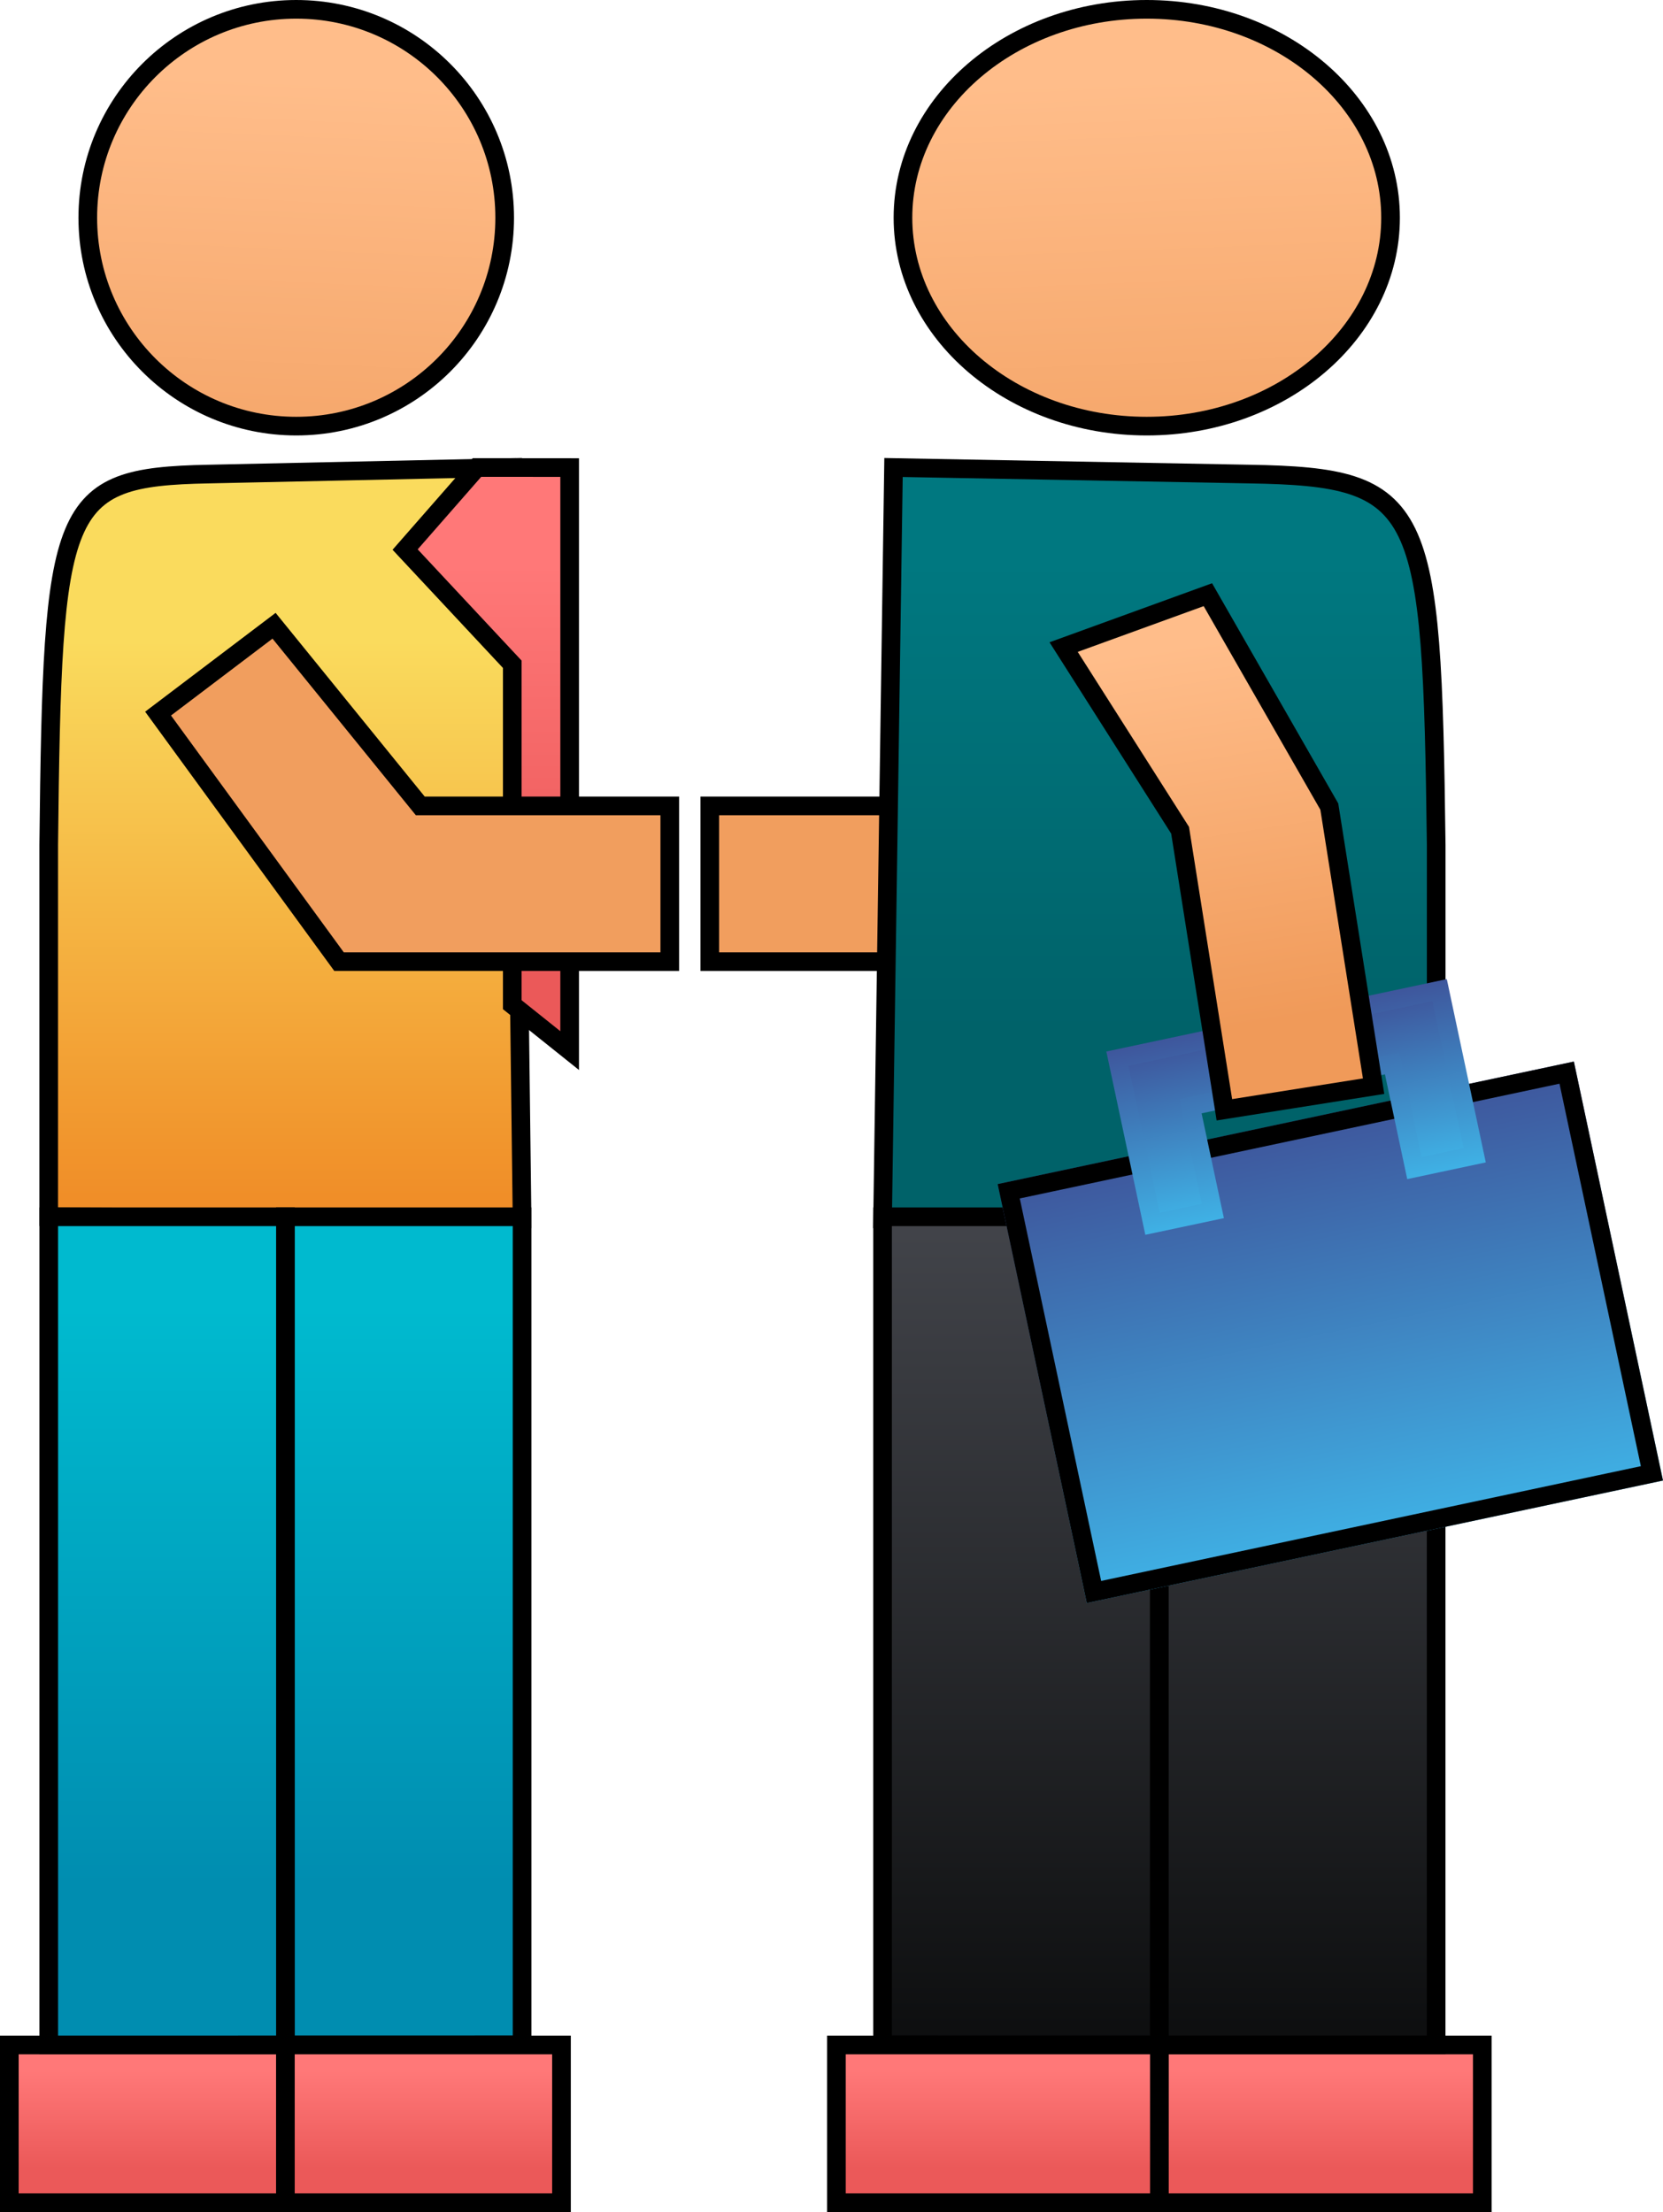 <svg xmlns="http://www.w3.org/2000/svg" xmlns:xlink="http://www.w3.org/1999/xlink" width="89.147" height="118.603" viewBox="0 0 89.147 118.603">
  <defs>
    <linearGradient id="linear-gradient" x1="0.5" x2="0.5" y2="1" gradientUnits="objectBoundingBox">
      <stop offset="0.23" stop-color="#fadb5d"/>
      <stop offset="0.97" stop-color="#f08e28"/>
    </linearGradient>
    <linearGradient id="linear-gradient-2" x1="0.5" x2="0.5" y2="1" gradientUnits="objectBoundingBox">
      <stop offset="0.126" stop-color="#007880"/>
      <stop offset="0.75" stop-color="#006269"/>
    </linearGradient>
    <linearGradient id="linear-gradient-3" x1="0.5" x2="0.5" y2="1" gradientUnits="objectBoundingBox">
      <stop offset="0.106" stop-color="#00bacf"/>
      <stop offset="0.809" stop-color="#008db0"/>
    </linearGradient>
    <linearGradient id="linear-gradient-4" x1="0.5" x2="0.5" y2="1" gradientUnits="objectBoundingBox">
      <stop offset="0" stop-color="#42444a"/>
      <stop offset="1" stop-color="#0d0e0f"/>
    </linearGradient>
    <linearGradient id="linear-gradient-5" x1="0.5" x2="0.5" y2="1" gradientUnits="objectBoundingBox">
      <stop offset="0.166" stop-color="#ff7878"/>
      <stop offset="0.78" stop-color="#eb5959"/>
    </linearGradient>
    <linearGradient id="linear-gradient-11" x1="0.5" x2="0.417" y2="1.813" gradientUnits="objectBoundingBox">
      <stop offset="0" stop-color="#ffbd8a"/>
      <stop offset="0.092" stop-color="#ffbd8a"/>
      <stop offset="0.844" stop-color="#f09a59"/>
      <stop offset="1" stop-color="#f09a59"/>
    </linearGradient>
    <linearGradient id="linear-gradient-12" x2="0.583" y2="1.813" xlink:href="#linear-gradient-11"/>
    <linearGradient id="linear-gradient-14" x1="0.5" x2="0.5" y2="1" gradientUnits="objectBoundingBox">
      <stop offset="0" stop-color="#3e569c"/>
      <stop offset="1" stop-color="#3fb1e5"/>
    </linearGradient>
    <linearGradient id="linear-gradient-16" x1="0.5" x2="0.5" y2="1" gradientUnits="objectBoundingBox">
      <stop offset="0.092" stop-color="#ffbd8a"/>
      <stop offset="0.844" stop-color="#f09a59"/>
    </linearGradient>
  </defs>
  <g id="Group_4391" data-name="Group 4391" transform="translate(-18279.721 5156.959)">
    <g id="Group_4384" data-name="Group 4384" transform="translate(18280.221 -5156.459)">
      <path id="Path_5528" data-name="Path 5528" d="M18299.859-5034.726l-7.268-4.71-9.166,9.659h-15.646v8.35h20.738Z" transform="translate(-18230.23 5072.487)" fill="#f19e5e" stroke="#000" stroke-width="1"/>
      <path id="Path_5235" data-name="Path 5235" d="M31.265,144.282l-25.374-.107V124.24c.2-18.3.538-19.728,8.532-19.887L30.764,104Z" transform="translate(-3.779 -79.434)" stroke="#000" stroke-width="1" fill="url(#linear-gradient)"/>
      <path id="Path_5527" data-name="Path 5527" d="M5.892,144.282l29.677-.107V124.24c-.23-18.3-.629-19.728-9.979-19.887L6.478,104Z" transform="translate(40.92 -79.434)" stroke="#000" stroke-width="1" fill="url(#linear-gradient-2)"/>
      <path id="Path_5236" data-name="Path 5236" d="M32,256H44.687v44.4H32Zm0,0" transform="translate(-17.201 -191.259)" stroke="#000" stroke-width="1" fill="url(#linear-gradient-3)"/>
      <path id="Path_5530" data-name="Path 5530" d="M46.838,256H32v44.4H46.838Zm0,0" transform="translate(14.81 -191.259)" stroke="#000" stroke-width="1" fill="url(#linear-gradient-4)"/>
      <path id="Path_5237" data-name="Path 5237" d="M24,424H38.8v8.458H24Zm0,0" transform="translate(-24 -314.855)" stroke="#000" stroke-width="1" fill="url(#linear-gradient-5)"/>
      <path id="Path_5532" data-name="Path 5532" d="M41.312,424H24v8.458H41.312Zm0,0" transform="translate(37.648 -314.855)" stroke="#000" stroke-width="1" fill="url(#linear-gradient-5)"/>
      <path id="Path_5241" data-name="Path 5241" d="M32,256H44.687v44.4H32Zm0,0" transform="translate(-29.886 -191.259)" stroke="#000" stroke-width="1" fill="url(#linear-gradient-3)"/>
      <path id="Path_5531" data-name="Path 5531" d="M46.838,256H32v44.4H46.838Zm0,0" transform="translate(29.648 -191.259)" stroke="#000" stroke-width="1" fill="url(#linear-gradient-4)"/>
      <path id="Path_5242" data-name="Path 5242" d="M24,424H38.8v8.458H24Zm0,0" transform="translate(-9.201 -314.855)" stroke="#000" stroke-width="1" fill="url(#linear-gradient-5)"/>
      <path id="Path_5533" data-name="Path 5533" d="M41.312,424H24v8.458H41.312Zm0,0" transform="translate(20.337 -314.855)" stroke="#000" stroke-width="1" fill="url(#linear-gradient-5)"/>
      <ellipse id="Ellipse_191" data-name="Ellipse 191" cx="11.174" cy="11.174" rx="11.174" ry="11.174" transform="translate(4.206)" stroke="#000" stroke-width="1" fill="url(#linear-gradient-11)"/>
      <ellipse id="Ellipse_242" data-name="Ellipse 242" cx="13.069" cy="11.174" rx="13.069" ry="11.174" transform="translate(47.904)" stroke="#000" stroke-width="1" fill="url(#linear-gradient-12)"/>
      <path id="Path_5526" data-name="Path 5526" d="M18278.852-5045.347l-3.852,4.4,5.744,6.151v18.252l3.076,2.461v-31.26Z" transform="translate(-18253.783 5069.913)" stroke="#000" stroke-width="1" fill="url(#linear-gradient-5)"/>
      <path id="Path_5525" data-name="Path 5525" d="M18267.777-5034.726l6.217-4.71,7.838,9.659h13.375v8.35h-17.73Z" transform="translate(-18259.803 5072.487)" fill="#f19e5e" stroke="#000" stroke-width="1"/>
      <g id="Group_4383" data-name="Group 4383" transform="matrix(0.978, -0.208, 0.208, 0.978, 51.786, 57.372)">
        <g id="Rectangle_1128" data-name="Rectangle 1128" transform="translate(0 5.742)" stroke="#000" stroke-width="1" fill="url(#linear-gradient-14)">
          <rect width="31.583" height="22.969" stroke="none"/>
          <rect x="0.5" y="0.5" width="30.583" height="21.969" fill="none"/>
        </g>
        <g id="Subtraction_8" data-name="Subtraction 8" transform="translate(7.178 0)" fill="url(#linear-gradient-14)">
          <path d="M 3.806 9.551 L 0.5 9.549 L 0.5 0.5 L 18.162 0.5 L 18.162 9.548 L 14.856 9.549 L 14.856 4.306 L 14.856 3.806 L 14.356 3.806 L 4.306 3.806 L 3.806 3.806 L 3.806 4.306 L 3.806 9.551 Z" stroke="none"/>
          <path d="M 3.306 9.05 L 3.306 4.306 L 3.306 3.306 L 4.306 3.306 L 14.356 3.306 L 15.356 3.306 L 15.356 4.306 L 15.356 9.049 L 17.662 9.048 L 17.662 1 L 1 1 L 1 9.05 L 3.306 9.05 M 4.306 10.051 L 4.305 10.051 L -1.633605961615103e-06 10.049 L -1.633605961615103e-06 -2.249603312520776e-06 L 18.662 -2.249603312520776e-06 L 18.662 10.048 L 14.356 10.049 L 14.356 4.306 L 4.306 4.306 L 4.306 10.049 L 4.306 10.051 Z" stroke="none"/>
        </g>
      </g>
      <path id="Path_5534" data-name="Path 5534" d="M0,1.565,8.077,0l4.652,12.241V27.417H4.63V12.241Z" transform="translate(56.272 32.649) rotate(-9)" stroke="#000" stroke-width="1" fill="url(#linear-gradient-16)"/>
    </g>
  </g>
</svg>
